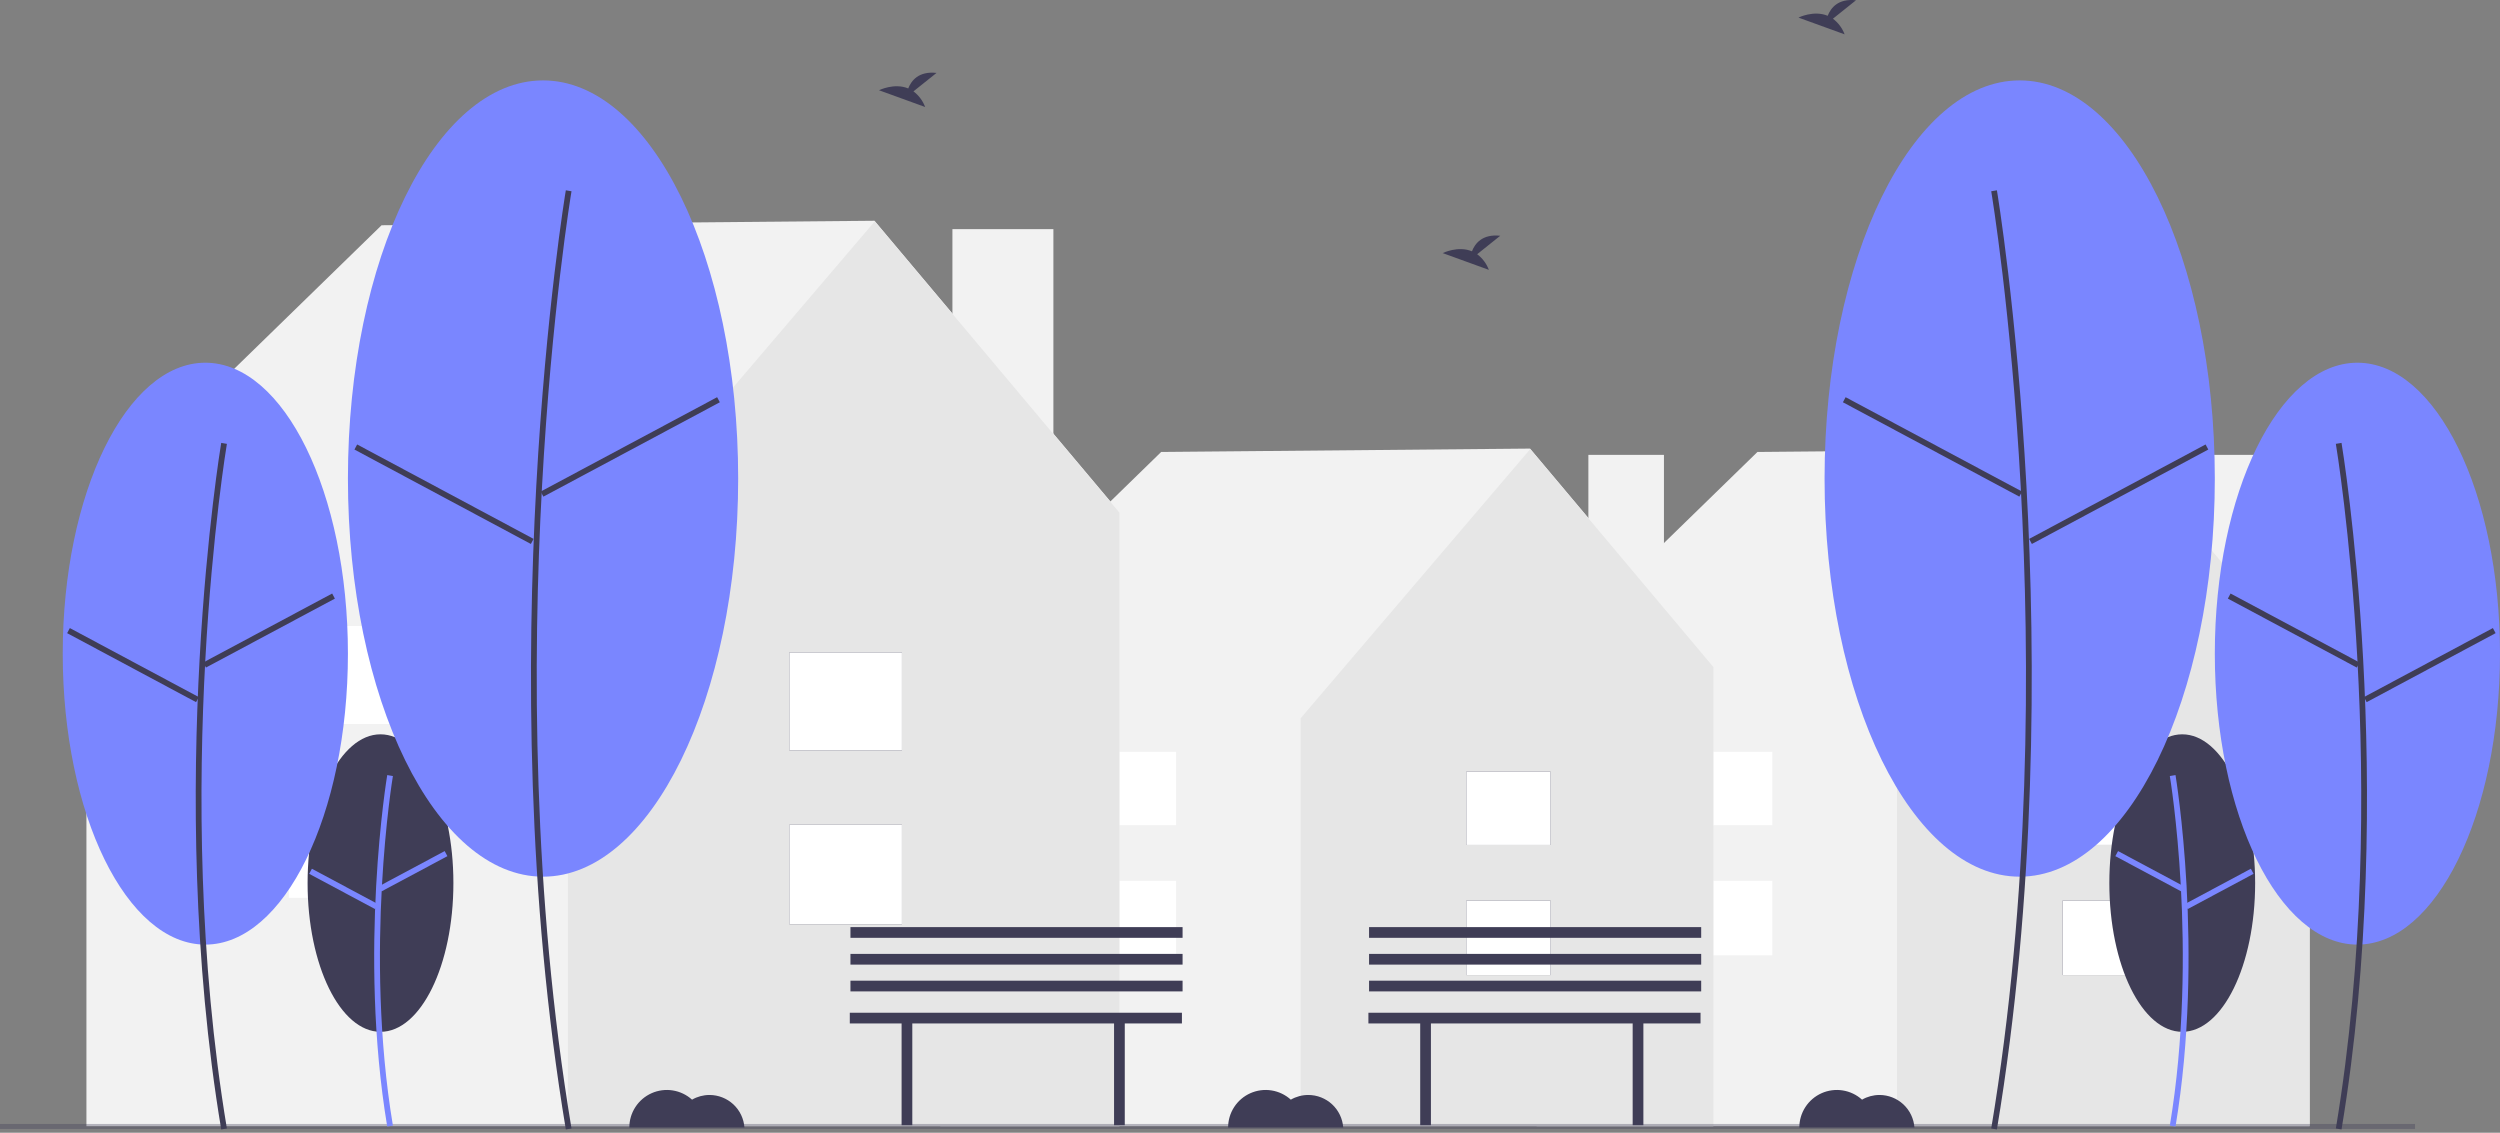 <svg width="629" height="285" viewBox="0 0 629 285" fill="none" xmlns="http://www.w3.org/2000/svg">
<rect x="0" y="0" width="629" height="285" fill="#808080" stroke="none"/>
<g clip-path="url(#clip0)">
<path d="M568.669 114.445H549.658V180.252H568.669V114.445Z" fill="#F2F2F2"/>
<path d="M581.224 167.873L534.986 112.865L442.173 113.714L385.871 168.553L387.009 169.284H386.602V283.35H581.099V169.284L581.224 167.873Z" fill="#F2F2F2"/>
<path d="M535.034 112.982L477.271 180.705V283.35H581.1V167.821L535.034 112.982Z" fill="#E6E6E6"/>
<path d="M540.153 226.586H518.948V245.328H540.153V226.586Z" fill="#3F3D56"/>
<path d="M540.153 194.145H518.948V212.59H540.153V194.145Z" fill="#3F3D56"/>
<path d="M540.153 226.586H518.948V245.328H540.153V226.586Z" fill="white"/>
<path d="M540.153 194.145H518.948V212.59H540.153V194.145Z" fill="white"/>
<path d="M445.918 221.612H424.714V240.355H445.918V221.612Z" fill="white"/>
<path d="M445.918 189.172H424.714V207.617H445.918V189.172Z" fill="white"/>
<path d="M418.647 114.445H399.636V180.252H418.647V114.445Z" fill="#F2F2F2"/>
<path d="M431.201 167.873L384.963 112.865L292.151 113.714L235.849 168.553L236.986 169.284H236.58V283.35H431.077V169.284L431.201 167.873Z" fill="#F2F2F2"/>
<path d="M385.012 112.982L327.248 180.705V283.35H431.077V167.821L385.012 112.982Z" fill="#E6E6E6"/>
<path d="M390.13 226.586H368.926V245.328H390.13V226.586Z" fill="#3F3D56"/>
<path d="M390.13 194.145H368.926V212.59H390.13V194.145Z" fill="#3F3D56"/>
<path d="M390.13 226.586H368.926V245.328H390.13V226.586Z" fill="white"/>
<path d="M390.13 194.145H368.926V212.59H390.13V194.145Z" fill="white"/>
<path d="M295.895 221.612H274.691V240.355H295.895V221.612Z" fill="white"/>
<path d="M295.895 189.172H274.691V207.617H295.895V189.172Z" fill="white"/>
<path d="M265.033 57.651H239.629V145.586H265.033V57.651Z" fill="#F2F2F2"/>
<path d="M281.808 129.043L220.024 55.541L96.003 56.674L20.77 129.953L22.29 130.93H21.747V283.349H281.642V130.93L281.808 129.043Z" fill="#F2F2F2"/>
<path d="M220.088 55.697L142.901 146.191V283.349H281.642V128.976L220.088 55.697Z" fill="#E6E6E6"/>
<path d="M226.928 207.499H198.593V232.543H226.928V207.499Z" fill="#3F3D56"/>
<path d="M226.928 164.15H198.593V188.798H226.928V164.15Z" fill="#3F3D56"/>
<path d="M226.928 207.499H198.593V232.543H226.928V207.499Z" fill="white"/>
<path d="M226.928 164.15H198.593V188.798H226.928V164.15Z" fill="white"/>
<path d="M101.008 200.854H72.673V225.898H101.008V200.854Z" fill="white"/>
<path d="M101.008 157.505H72.673V182.152H101.008V157.505Z" fill="white"/>
<path d="M607.625 282.787H0V284.048H607.625V282.787Z" fill="#3F3D56" fill-opacity="0.34"/>
<path d="M95.732 259.607C105.863 259.607 114.075 242.851 114.075 222.18C114.075 201.51 105.863 184.754 95.732 184.754C85.602 184.754 77.39 201.51 77.39 222.18C77.39 242.851 85.602 259.607 95.732 259.607Z" fill="#3F3D56"/>
<path d="M97.426 283.441C90.08 239.364 97.352 195.446 97.427 195.008L98.856 195.25C98.781 195.686 91.551 239.373 98.856 283.203L97.426 283.441Z" fill="#7A86FF"/>
<path d="M111.881 214.132L95.294 223.004L95.978 224.282L112.565 215.41L111.881 214.132Z" fill="#7A86FF"/>
<path d="M78.473 218.576L77.789 219.854L94.373 228.732L95.057 227.453L78.473 218.576Z" fill="#7A86FF"/>
<path d="M51.66 237.662C71.474 237.662 87.537 204.888 87.537 164.46C87.537 124.031 71.474 91.258 51.66 91.258C31.846 91.258 15.784 124.031 15.784 164.46C15.784 204.888 31.846 237.662 51.66 237.662Z" fill="#7A86FF"/>
<path d="M55.657 284.166C41.307 198.07 55.512 112.287 55.657 111.431L57.086 111.673C56.941 112.527 42.778 198.079 57.086 283.928L55.657 284.166Z" fill="#3F3D56"/>
<path d="M83.573 149.33L51.13 166.683L51.814 167.961L84.257 150.608L83.573 149.33Z" fill="#3F3D56"/>
<path d="M17.576 158.023L16.892 159.301L49.329 176.663L50.013 175.385L17.576 158.023Z" fill="#3F3D56"/>
<path d="M136.63 220.572C163.744 220.572 185.724 175.724 185.724 120.401C185.724 65.079 163.744 20.23 136.63 20.23C109.517 20.23 87.537 65.079 87.537 120.401C87.537 175.724 109.517 220.572 136.63 220.572Z" fill="#7A86FF"/>
<path d="M142.362 284.166C122.733 166.394 142.164 49.051 142.362 47.88L143.791 48.122C143.593 49.291 124.204 166.403 143.792 283.928L142.362 284.166Z" fill="#3F3D56"/>
<path d="M180.426 99.933L136.031 123.679L136.715 124.957L181.11 101.211L180.426 99.933Z" fill="#3F3D56"/>
<path d="M89.862 111.828L89.178 113.106L133.567 136.864L134.251 135.586L89.862 111.828Z" fill="#3F3D56"/>
<path d="M549.052 259.607C559.182 259.607 567.394 242.851 567.394 222.18C567.394 201.51 559.182 184.754 549.052 184.754C538.921 184.754 530.709 201.51 530.709 222.18C530.709 242.851 538.921 259.607 549.052 259.607Z" fill="#3F3D56"/>
<path d="M547.357 283.441C554.704 239.364 547.431 195.446 547.357 195.008L545.928 195.25C546.002 195.686 553.233 239.373 545.928 283.203L547.357 283.441Z" fill="#7A86FF"/>
<path d="M532.902 214.132L532.219 215.41L548.806 224.282L549.489 223.004L532.902 214.132Z" fill="#7A86FF"/>
<path d="M566.311 218.576L549.727 227.453L550.411 228.731L566.995 219.854L566.311 218.576Z" fill="#7A86FF"/>
<path d="M593.124 237.662C612.938 237.662 629 204.888 629 164.46C629 124.031 612.938 91.258 593.124 91.258C573.31 91.258 557.248 124.031 557.248 164.46C557.248 204.888 573.31 237.662 593.124 237.662Z" fill="#7A86FF"/>
<path d="M589.128 284.166C603.478 198.07 589.273 112.287 589.128 111.431L587.699 111.673C587.843 112.527 602.006 198.079 587.698 283.928L589.128 284.166Z" fill="#3F3D56"/>
<path d="M561.211 149.33L560.527 150.608L592.97 167.961L593.654 166.683L561.211 149.33Z" fill="#3F3D56"/>
<path d="M627.208 158.023L594.771 175.385L595.455 176.663L627.892 159.301L627.208 158.023Z" fill="#3F3D56"/>
<path d="M508.154 220.572C535.268 220.572 557.248 175.724 557.248 120.401C557.248 65.079 535.268 20.23 508.154 20.23C481.041 20.23 459.061 65.079 459.061 120.401C459.061 175.724 481.041 220.572 508.154 220.572Z" fill="#7A86FF"/>
<path d="M502.422 284.166C522.051 166.394 502.62 49.051 502.422 47.88L500.993 48.122C501.191 49.291 520.58 166.403 500.992 283.928L502.422 284.166Z" fill="#3F3D56"/>
<path d="M464.358 99.933L463.674 101.211L508.069 124.957L508.752 123.679L464.358 99.933Z" fill="#3F3D56"/>
<path d="M554.922 111.828L510.533 135.586L511.217 136.864L555.606 113.106L554.922 111.828Z" fill="#3F3D56"/>
<path d="M371.656 63.959L377.459 59.318C372.951 58.821 371.099 61.279 370.341 63.225C366.819 61.763 362.985 63.679 362.985 63.679L374.596 67.894C374.01 66.33 372.99 64.965 371.656 63.959Z" fill="#3F3D56"/>
<path d="M229.828 22.986L235.631 18.345C231.123 17.848 229.27 20.306 228.512 22.252C224.991 20.79 221.157 22.706 221.157 22.706L232.767 26.922C232.181 25.357 231.162 23.992 229.828 22.986Z" fill="#3F3D56"/>
<path d="M461.165 4.706L466.968 0.065C462.46 -0.432 460.608 2.026 459.85 3.972C456.328 2.51 452.494 4.426 452.494 4.426L464.104 8.641C463.519 7.077 462.499 5.712 461.165 4.706Z" fill="#3F3D56"/>
<path d="M472.881 275.495C471.339 275.495 469.823 275.901 468.488 276.674C467.132 275.447 465.449 274.641 463.643 274.353C461.838 274.064 459.987 274.306 458.317 275.049C456.646 275.792 455.227 277.004 454.232 278.538C453.236 280.071 452.708 281.861 452.71 283.69H481.674C481.516 281.465 480.521 279.383 478.89 277.862C477.258 276.342 475.111 275.496 472.881 275.495Z" fill="#3F3D56"/>
<path d="M178.509 275.495C176.966 275.495 175.451 275.901 174.116 276.674C172.76 275.447 171.077 274.641 169.271 274.353C167.466 274.064 165.615 274.306 163.945 275.049C162.274 275.792 160.855 277.004 159.86 278.538C158.864 280.071 158.336 281.861 158.338 283.69H187.302C187.144 281.465 186.149 279.383 184.518 277.862C182.886 276.342 180.739 275.496 178.509 275.495Z" fill="#3F3D56"/>
<path d="M329.162 275.495C327.62 275.495 326.104 275.901 324.769 276.674C323.413 275.447 321.73 274.641 319.925 274.353C318.119 274.064 316.269 274.306 314.598 275.049C312.927 275.792 311.508 277.004 310.513 278.538C309.518 280.071 308.989 281.861 308.991 283.69H337.955C337.798 281.465 336.803 279.383 335.171 277.862C333.54 276.342 331.393 275.496 329.162 275.495Z" fill="#3F3D56"/>
<path d="M297.373 254.805H213.809V257.5H226.841V283.109H229.536V257.5H280.296V283.109H282.992V257.5H297.373V254.805Z" fill="#3F3D56"/>
<path d="M297.537 246.74H213.973V249.436H297.537V246.74Z" fill="#3F3D56"/>
<path d="M297.537 240.001H213.973V242.697H297.537V240.001Z" fill="#3F3D56"/>
<path d="M297.537 233.262H213.973V235.957H297.537V233.262Z" fill="#3F3D56"/>
<path d="M427.855 254.805H344.291V257.5H357.323V283.109H360.019V257.5H410.779V283.109H413.475V257.5H427.855V254.805Z" fill="#3F3D56"/>
<path d="M428.019 246.74H344.455V249.436H428.019V246.74Z" fill="#3F3D56"/>
<path d="M428.019 240.001H344.455V242.697H428.019V240.001Z" fill="#3F3D56"/>
<path d="M428.019 233.262H344.455V235.957H428.019V233.262Z" fill="#3F3D56"/>
</g>
<defs>
<clipPath id="clip0">
<rect width="629" height="284.166" fill="white"/>
</clipPath>
</defs>
</svg>
